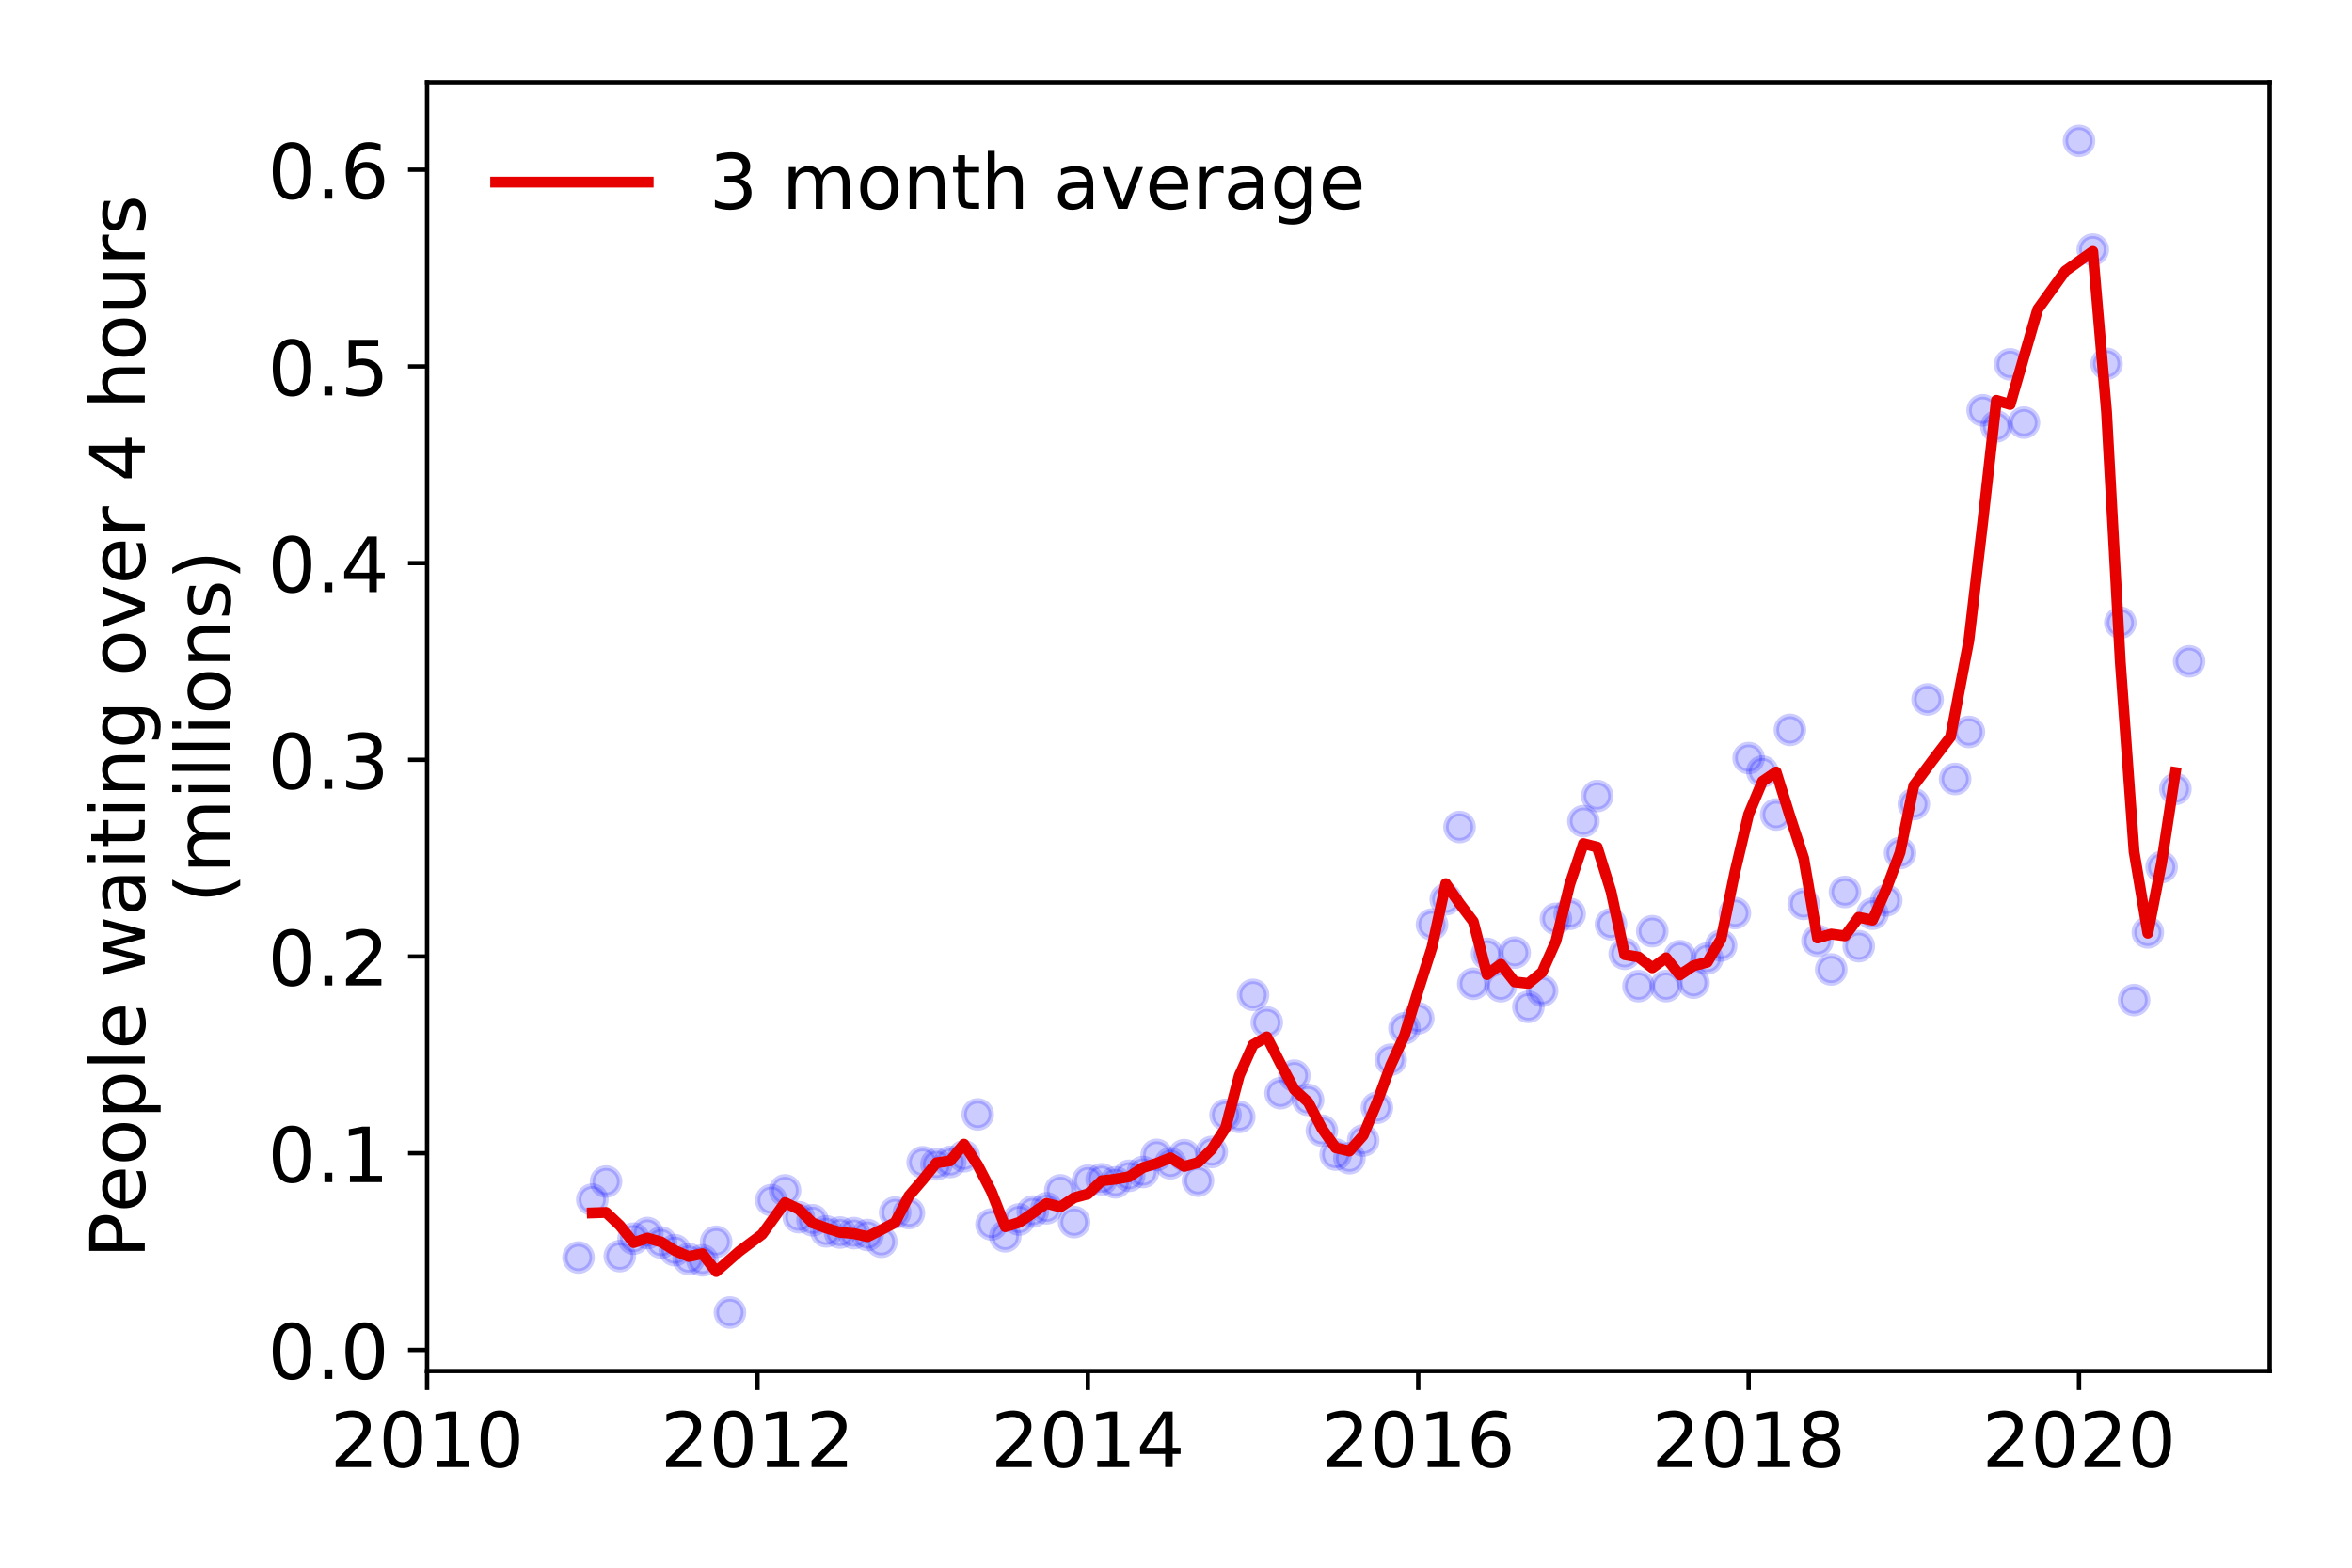<?xml version="1.0" encoding="utf-8" standalone="no"?>
<!DOCTYPE svg PUBLIC "-//W3C//DTD SVG 1.1//EN"
  "http://www.w3.org/Graphics/SVG/1.1/DTD/svg11.dtd">
<!-- Created with matplotlib (https://matplotlib.org/) -->
<svg height="288pt" version="1.1" viewBox="0 0 432 288" width="432pt" xmlns="http://www.w3.org/2000/svg" xmlns:xlink="http://www.w3.org/1999/xlink">
 <defs>
  <style type="text/css">
*{stroke-linecap:butt;stroke-linejoin:round;}
  </style>
 </defs>
 <g id="figure_1">
  <g id="patch_1">
   <path d="M 0 288 
L 432 288 
L 432 0 
L 0 0 
z
" style="fill:#ffffff;"/>
  </g>
  <g id="axes_1">
   <g id="patch_2">
    <path d="M 78.445 251.88 
L 416.88 251.88 
L 416.88 15.12 
L 78.445 15.12 
z
" style="fill:#ffffff;"/>
   </g>
   <g id="matplotlib.axis_1">
    <g id="xtick_1">
     <g id="line2d_1">
      <defs>
       <path d="M 0 0 
L 0 3.5 
" id="mdc788864d4" style="stroke:#000000;stroke-width:0.8;"/>
      </defs>
      <g>
       <use style="stroke:#000000;stroke-width:0.8;" x="78.445" xlink:href="#mdc788864d4" y="251.88"/>
      </g>
     </g>
     <g id="text_1">
      <!-- 2010 -->
      <defs>
       <path d="M 19.188 8.297 
L 53.609 8.297 
L 53.609 0 
L 7.328 0 
L 7.328 8.297 
Q 12.938 14.109 22.625 23.891 
Q 32.328 33.688 34.812 36.531 
Q 39.547 41.844 41.422 45.531 
Q 43.312 49.219 43.312 52.781 
Q 43.312 58.594 39.234 62.25 
Q 35.156 65.922 28.609 65.922 
Q 23.969 65.922 18.812 64.312 
Q 13.672 62.703 7.812 59.422 
L 7.812 69.391 
Q 13.766 71.781 18.938 73 
Q 24.125 74.219 28.422 74.219 
Q 39.75 74.219 46.484 68.547 
Q 53.219 62.891 53.219 53.422 
Q 53.219 48.922 51.531 44.891 
Q 49.859 40.875 45.406 35.406 
Q 44.188 33.984 37.641 27.219 
Q 31.109 20.453 19.188 8.297 
z
" id="DejaVuSans-50"/>
       <path d="M 31.781 66.406 
Q 24.172 66.406 20.328 58.906 
Q 16.5 51.422 16.5 36.375 
Q 16.5 21.391 20.328 13.891 
Q 24.172 6.391 31.781 6.391 
Q 39.453 6.391 43.281 13.891 
Q 47.125 21.391 47.125 36.375 
Q 47.125 51.422 43.281 58.906 
Q 39.453 66.406 31.781 66.406 
z
M 31.781 74.219 
Q 44.047 74.219 50.516 64.516 
Q 56.984 54.828 56.984 36.375 
Q 56.984 17.969 50.516 8.266 
Q 44.047 -1.422 31.781 -1.422 
Q 19.531 -1.422 13.062 8.266 
Q 6.594 17.969 6.594 36.375 
Q 6.594 54.828 13.062 64.516 
Q 19.531 74.219 31.781 74.219 
z
" id="DejaVuSans-48"/>
       <path d="M 12.406 8.297 
L 28.516 8.297 
L 28.516 63.922 
L 10.984 60.406 
L 10.984 69.391 
L 28.422 72.906 
L 38.281 72.906 
L 38.281 8.297 
L 54.391 8.297 
L 54.391 0 
L 12.406 0 
z
" id="DejaVuSans-49"/>
      </defs>
      <g transform="translate(60.63 269.518)scale(0.14 -0.14)">
       <use xlink:href="#DejaVuSans-50"/>
       <use x="63.623" xlink:href="#DejaVuSans-48"/>
       <use x="127.246" xlink:href="#DejaVuSans-49"/>
       <use x="190.869" xlink:href="#DejaVuSans-48"/>
      </g>
     </g>
    </g>
    <g id="xtick_2">
     <g id="line2d_2">
      <g>
       <use style="stroke:#000000;stroke-width:0.8;" x="139.128" xlink:href="#mdc788864d4" y="251.88"/>
      </g>
     </g>
     <g id="text_2">
      <!-- 2012 -->
      <g transform="translate(121.313 269.518)scale(0.14 -0.14)">
       <use xlink:href="#DejaVuSans-50"/>
       <use x="63.623" xlink:href="#DejaVuSans-48"/>
       <use x="127.246" xlink:href="#DejaVuSans-49"/>
       <use x="190.869" xlink:href="#DejaVuSans-50"/>
      </g>
     </g>
    </g>
    <g id="xtick_3">
     <g id="line2d_3">
      <g>
       <use style="stroke:#000000;stroke-width:0.8;" x="199.811" xlink:href="#mdc788864d4" y="251.88"/>
      </g>
     </g>
     <g id="text_3">
      <!-- 2014 -->
      <defs>
       <path d="M 37.797 64.312 
L 12.891 25.391 
L 37.797 25.391 
z
M 35.203 72.906 
L 47.609 72.906 
L 47.609 25.391 
L 58.016 25.391 
L 58.016 17.188 
L 47.609 17.188 
L 47.609 0 
L 37.797 0 
L 37.797 17.188 
L 4.891 17.188 
L 4.891 26.703 
z
" id="DejaVuSans-52"/>
      </defs>
      <g transform="translate(181.996 269.518)scale(0.14 -0.14)">
       <use xlink:href="#DejaVuSans-50"/>
       <use x="63.623" xlink:href="#DejaVuSans-48"/>
       <use x="127.246" xlink:href="#DejaVuSans-49"/>
       <use x="190.869" xlink:href="#DejaVuSans-52"/>
      </g>
     </g>
    </g>
    <g id="xtick_4">
     <g id="line2d_4">
      <g>
       <use style="stroke:#000000;stroke-width:0.8;" x="260.494" xlink:href="#mdc788864d4" y="251.88"/>
      </g>
     </g>
     <g id="text_4">
      <!-- 2016 -->
      <defs>
       <path d="M 33.016 40.375 
Q 26.375 40.375 22.484 35.828 
Q 18.609 31.297 18.609 23.391 
Q 18.609 15.531 22.484 10.953 
Q 26.375 6.391 33.016 6.391 
Q 39.656 6.391 43.531 10.953 
Q 47.406 15.531 47.406 23.391 
Q 47.406 31.297 43.531 35.828 
Q 39.656 40.375 33.016 40.375 
z
M 52.594 71.297 
L 52.594 62.312 
Q 48.875 64.062 45.094 64.984 
Q 41.312 65.922 37.594 65.922 
Q 27.828 65.922 22.672 59.328 
Q 17.531 52.734 16.797 39.406 
Q 19.672 43.656 24.016 45.922 
Q 28.375 48.188 33.594 48.188 
Q 44.578 48.188 50.953 41.516 
Q 57.328 34.859 57.328 23.391 
Q 57.328 12.156 50.688 5.359 
Q 44.047 -1.422 33.016 -1.422 
Q 20.359 -1.422 13.672 8.266 
Q 6.984 17.969 6.984 36.375 
Q 6.984 53.656 15.188 63.938 
Q 23.391 74.219 37.203 74.219 
Q 40.922 74.219 44.703 73.484 
Q 48.484 72.75 52.594 71.297 
z
" id="DejaVuSans-54"/>
      </defs>
      <g transform="translate(242.679 269.518)scale(0.14 -0.14)">
       <use xlink:href="#DejaVuSans-50"/>
       <use x="63.623" xlink:href="#DejaVuSans-48"/>
       <use x="127.246" xlink:href="#DejaVuSans-49"/>
       <use x="190.869" xlink:href="#DejaVuSans-54"/>
      </g>
     </g>
    </g>
    <g id="xtick_5">
     <g id="line2d_5">
      <g>
       <use style="stroke:#000000;stroke-width:0.8;" x="321.178" xlink:href="#mdc788864d4" y="251.88"/>
      </g>
     </g>
     <g id="text_5">
      <!-- 2018 -->
      <defs>
       <path d="M 31.781 34.625 
Q 24.75 34.625 20.719 30.859 
Q 16.703 27.094 16.703 20.516 
Q 16.703 13.922 20.719 10.156 
Q 24.75 6.391 31.781 6.391 
Q 38.812 6.391 42.859 10.172 
Q 46.922 13.969 46.922 20.516 
Q 46.922 27.094 42.891 30.859 
Q 38.875 34.625 31.781 34.625 
z
M 21.922 38.812 
Q 15.578 40.375 12.031 44.719 
Q 8.5 49.078 8.5 55.328 
Q 8.5 64.062 14.719 69.141 
Q 20.953 74.219 31.781 74.219 
Q 42.672 74.219 48.875 69.141 
Q 55.078 64.062 55.078 55.328 
Q 55.078 49.078 51.531 44.719 
Q 48 40.375 41.703 38.812 
Q 48.828 37.156 52.797 32.312 
Q 56.781 27.484 56.781 20.516 
Q 56.781 9.906 50.312 4.234 
Q 43.844 -1.422 31.781 -1.422 
Q 19.734 -1.422 13.25 4.234 
Q 6.781 9.906 6.781 20.516 
Q 6.781 27.484 10.781 32.312 
Q 14.797 37.156 21.922 38.812 
z
M 18.312 54.391 
Q 18.312 48.734 21.844 45.562 
Q 25.391 42.391 31.781 42.391 
Q 38.141 42.391 41.719 45.562 
Q 45.312 48.734 45.312 54.391 
Q 45.312 60.062 41.719 63.234 
Q 38.141 66.406 31.781 66.406 
Q 25.391 66.406 21.844 63.234 
Q 18.312 60.062 18.312 54.391 
z
" id="DejaVuSans-56"/>
      </defs>
      <g transform="translate(303.363 269.518)scale(0.14 -0.14)">
       <use xlink:href="#DejaVuSans-50"/>
       <use x="63.623" xlink:href="#DejaVuSans-48"/>
       <use x="127.246" xlink:href="#DejaVuSans-49"/>
       <use x="190.869" xlink:href="#DejaVuSans-56"/>
      </g>
     </g>
    </g>
    <g id="xtick_6">
     <g id="line2d_6">
      <g>
       <use style="stroke:#000000;stroke-width:0.8;" x="381.861" xlink:href="#mdc788864d4" y="251.88"/>
      </g>
     </g>
     <g id="text_6">
      <!-- 2020 -->
      <g transform="translate(364.046 269.518)scale(0.14 -0.14)">
       <use xlink:href="#DejaVuSans-50"/>
       <use x="63.623" xlink:href="#DejaVuSans-48"/>
       <use x="127.246" xlink:href="#DejaVuSans-50"/>
       <use x="190.869" xlink:href="#DejaVuSans-48"/>
      </g>
     </g>
    </g>
   </g>
   <g id="matplotlib.axis_2">
    <g id="ytick_1">
     <g id="line2d_7">
      <defs>
       <path d="M 0 0 
L -3.5 0 
" id="m2121640bca" style="stroke:#000000;stroke-width:0.8;"/>
      </defs>
      <g>
       <use style="stroke:#000000;stroke-width:0.8;" x="78.445" xlink:href="#m2121640bca" y="247.991"/>
      </g>
     </g>
     <g id="text_7">
      <!-- 0.0 -->
      <defs>
       <path d="M 10.688 12.406 
L 21 12.406 
L 21 0 
L 10.688 0 
z
" id="DejaVuSans-46"/>
      </defs>
      <g transform="translate(49.181 253.31)scale(0.14 -0.14)">
       <use xlink:href="#DejaVuSans-48"/>
       <use x="63.623" xlink:href="#DejaVuSans-46"/>
       <use x="95.41" xlink:href="#DejaVuSans-48"/>
      </g>
     </g>
    </g>
    <g id="ytick_2">
     <g id="line2d_8">
      <g>
       <use style="stroke:#000000;stroke-width:0.8;" x="78.445" xlink:href="#m2121640bca" y="211.857"/>
      </g>
     </g>
     <g id="text_8">
      <!-- 0.1 -->
      <g transform="translate(49.181 217.176)scale(0.14 -0.14)">
       <use xlink:href="#DejaVuSans-48"/>
       <use x="63.623" xlink:href="#DejaVuSans-46"/>
       <use x="95.41" xlink:href="#DejaVuSans-49"/>
      </g>
     </g>
    </g>
    <g id="ytick_3">
     <g id="line2d_9">
      <g>
       <use style="stroke:#000000;stroke-width:0.8;" x="78.445" xlink:href="#m2121640bca" y="175.722"/>
      </g>
     </g>
     <g id="text_9">
      <!-- 0.2 -->
      <g transform="translate(49.181 181.041)scale(0.14 -0.14)">
       <use xlink:href="#DejaVuSans-48"/>
       <use x="63.623" xlink:href="#DejaVuSans-46"/>
       <use x="95.41" xlink:href="#DejaVuSans-50"/>
      </g>
     </g>
    </g>
    <g id="ytick_4">
     <g id="line2d_10">
      <g>
       <use style="stroke:#000000;stroke-width:0.8;" x="78.445" xlink:href="#m2121640bca" y="139.588"/>
      </g>
     </g>
     <g id="text_10">
      <!-- 0.3 -->
      <defs>
       <path d="M 40.578 39.312 
Q 47.656 37.797 51.625 33 
Q 55.609 28.219 55.609 21.188 
Q 55.609 10.406 48.188 4.484 
Q 40.766 -1.422 27.094 -1.422 
Q 22.516 -1.422 17.656 -0.516 
Q 12.797 0.391 7.625 2.203 
L 7.625 11.719 
Q 11.719 9.328 16.594 8.109 
Q 21.484 6.891 26.812 6.891 
Q 36.078 6.891 40.938 10.547 
Q 45.797 14.203 45.797 21.188 
Q 45.797 27.641 41.281 31.266 
Q 36.766 34.906 28.719 34.906 
L 20.219 34.906 
L 20.219 43.016 
L 29.109 43.016 
Q 36.375 43.016 40.234 45.922 
Q 44.094 48.828 44.094 54.297 
Q 44.094 59.906 40.109 62.906 
Q 36.141 65.922 28.719 65.922 
Q 24.656 65.922 20.016 65.031 
Q 15.375 64.156 9.812 62.312 
L 9.812 71.094 
Q 15.438 72.656 20.344 73.438 
Q 25.25 74.219 29.594 74.219 
Q 40.828 74.219 47.359 69.109 
Q 53.906 64.016 53.906 55.328 
Q 53.906 49.266 50.438 45.094 
Q 46.969 40.922 40.578 39.312 
z
" id="DejaVuSans-51"/>
      </defs>
      <g transform="translate(49.181 144.907)scale(0.14 -0.14)">
       <use xlink:href="#DejaVuSans-48"/>
       <use x="63.623" xlink:href="#DejaVuSans-46"/>
       <use x="95.41" xlink:href="#DejaVuSans-51"/>
      </g>
     </g>
    </g>
    <g id="ytick_5">
     <g id="line2d_11">
      <g>
       <use style="stroke:#000000;stroke-width:0.8;" x="78.445" xlink:href="#m2121640bca" y="103.453"/>
      </g>
     </g>
     <g id="text_11">
      <!-- 0.4 -->
      <g transform="translate(49.181 108.772)scale(0.14 -0.14)">
       <use xlink:href="#DejaVuSans-48"/>
       <use x="63.623" xlink:href="#DejaVuSans-46"/>
       <use x="95.41" xlink:href="#DejaVuSans-52"/>
      </g>
     </g>
    </g>
    <g id="ytick_6">
     <g id="line2d_12">
      <g>
       <use style="stroke:#000000;stroke-width:0.8;" x="78.445" xlink:href="#m2121640bca" y="67.319"/>
      </g>
     </g>
     <g id="text_12">
      <!-- 0.5 -->
      <defs>
       <path d="M 10.797 72.906 
L 49.516 72.906 
L 49.516 64.594 
L 19.828 64.594 
L 19.828 46.734 
Q 21.969 47.469 24.109 47.828 
Q 26.266 48.188 28.422 48.188 
Q 40.625 48.188 47.75 41.5 
Q 54.891 34.812 54.891 23.391 
Q 54.891 11.625 47.562 5.094 
Q 40.234 -1.422 26.906 -1.422 
Q 22.312 -1.422 17.547 -0.641 
Q 12.797 0.141 7.719 1.703 
L 7.719 11.625 
Q 12.109 9.234 16.797 8.062 
Q 21.484 6.891 26.703 6.891 
Q 35.156 6.891 40.078 11.328 
Q 45.016 15.766 45.016 23.391 
Q 45.016 31 40.078 35.438 
Q 35.156 39.891 26.703 39.891 
Q 22.75 39.891 18.812 39.016 
Q 14.891 38.141 10.797 36.281 
z
" id="DejaVuSans-53"/>
      </defs>
      <g transform="translate(49.181 72.638)scale(0.14 -0.14)">
       <use xlink:href="#DejaVuSans-48"/>
       <use x="63.623" xlink:href="#DejaVuSans-46"/>
       <use x="95.41" xlink:href="#DejaVuSans-53"/>
      </g>
     </g>
    </g>
    <g id="ytick_7">
     <g id="line2d_13">
      <g>
       <use style="stroke:#000000;stroke-width:0.8;" x="78.445" xlink:href="#m2121640bca" y="31.185"/>
      </g>
     </g>
     <g id="text_13">
      <!-- 0.6 -->
      <g transform="translate(49.181 36.503)scale(0.14 -0.14)">
       <use xlink:href="#DejaVuSans-48"/>
       <use x="63.623" xlink:href="#DejaVuSans-46"/>
       <use x="95.41" xlink:href="#DejaVuSans-54"/>
      </g>
     </g>
    </g>
    <g id="text_14">
     <!-- People waiting over 4 hours -->
     <defs>
      <path d="M 19.672 64.797 
L 19.672 37.406 
L 32.078 37.406 
Q 38.969 37.406 42.719 40.969 
Q 46.484 44.531 46.484 51.125 
Q 46.484 57.672 42.719 61.234 
Q 38.969 64.797 32.078 64.797 
z
M 9.812 72.906 
L 32.078 72.906 
Q 44.344 72.906 50.609 67.359 
Q 56.891 61.812 56.891 51.125 
Q 56.891 40.328 50.609 34.812 
Q 44.344 29.297 32.078 29.297 
L 19.672 29.297 
L 19.672 0 
L 9.812 0 
z
" id="DejaVuSans-80"/>
      <path d="M 56.203 29.594 
L 56.203 25.203 
L 14.891 25.203 
Q 15.484 15.922 20.484 11.062 
Q 25.484 6.203 34.422 6.203 
Q 39.594 6.203 44.453 7.469 
Q 49.312 8.734 54.109 11.281 
L 54.109 2.781 
Q 49.266 0.734 44.188 -0.344 
Q 39.109 -1.422 33.891 -1.422 
Q 20.797 -1.422 13.156 6.188 
Q 5.516 13.812 5.516 26.812 
Q 5.516 40.234 12.766 48.109 
Q 20.016 56 32.328 56 
Q 43.359 56 49.781 48.891 
Q 56.203 41.797 56.203 29.594 
z
M 47.219 32.234 
Q 47.125 39.594 43.094 43.984 
Q 39.062 48.391 32.422 48.391 
Q 24.906 48.391 20.391 44.141 
Q 15.875 39.891 15.188 32.172 
z
" id="DejaVuSans-101"/>
      <path d="M 30.609 48.391 
Q 23.391 48.391 19.188 42.75 
Q 14.984 37.109 14.984 27.297 
Q 14.984 17.484 19.156 11.844 
Q 23.344 6.203 30.609 6.203 
Q 37.797 6.203 41.984 11.859 
Q 46.188 17.531 46.188 27.297 
Q 46.188 37.016 41.984 42.703 
Q 37.797 48.391 30.609 48.391 
z
M 30.609 56 
Q 42.328 56 49.016 48.375 
Q 55.719 40.766 55.719 27.297 
Q 55.719 13.875 49.016 6.219 
Q 42.328 -1.422 30.609 -1.422 
Q 18.844 -1.422 12.172 6.219 
Q 5.516 13.875 5.516 27.297 
Q 5.516 40.766 12.172 48.375 
Q 18.844 56 30.609 56 
z
" id="DejaVuSans-111"/>
      <path d="M 18.109 8.203 
L 18.109 -20.797 
L 9.078 -20.797 
L 9.078 54.688 
L 18.109 54.688 
L 18.109 46.391 
Q 20.953 51.266 25.266 53.625 
Q 29.594 56 35.594 56 
Q 45.562 56 51.781 48.094 
Q 58.016 40.188 58.016 27.297 
Q 58.016 14.406 51.781 6.484 
Q 45.562 -1.422 35.594 -1.422 
Q 29.594 -1.422 25.266 0.953 
Q 20.953 3.328 18.109 8.203 
z
M 48.688 27.297 
Q 48.688 37.203 44.609 42.844 
Q 40.531 48.484 33.406 48.484 
Q 26.266 48.484 22.188 42.844 
Q 18.109 37.203 18.109 27.297 
Q 18.109 17.391 22.188 11.75 
Q 26.266 6.109 33.406 6.109 
Q 40.531 6.109 44.609 11.75 
Q 48.688 17.391 48.688 27.297 
z
" id="DejaVuSans-112"/>
      <path d="M 9.422 75.984 
L 18.406 75.984 
L 18.406 0 
L 9.422 0 
z
" id="DejaVuSans-108"/>
      <path id="DejaVuSans-32"/>
      <path d="M 4.203 54.688 
L 13.188 54.688 
L 24.422 12.016 
L 35.594 54.688 
L 46.188 54.688 
L 57.422 12.016 
L 68.609 54.688 
L 77.594 54.688 
L 63.281 0 
L 52.688 0 
L 40.922 44.828 
L 29.109 0 
L 18.5 0 
z
" id="DejaVuSans-119"/>
      <path d="M 34.281 27.484 
Q 23.391 27.484 19.188 25 
Q 14.984 22.516 14.984 16.5 
Q 14.984 11.719 18.141 8.906 
Q 21.297 6.109 26.703 6.109 
Q 34.188 6.109 38.703 11.406 
Q 43.219 16.703 43.219 25.484 
L 43.219 27.484 
z
M 52.203 31.203 
L 52.203 0 
L 43.219 0 
L 43.219 8.297 
Q 40.141 3.328 35.547 0.953 
Q 30.953 -1.422 24.312 -1.422 
Q 15.922 -1.422 10.953 3.297 
Q 6 8.016 6 15.922 
Q 6 25.141 12.172 29.828 
Q 18.359 34.516 30.609 34.516 
L 43.219 34.516 
L 43.219 35.406 
Q 43.219 41.609 39.141 45 
Q 35.062 48.391 27.688 48.391 
Q 23 48.391 18.547 47.266 
Q 14.109 46.141 10.016 43.891 
L 10.016 52.203 
Q 14.938 54.109 19.578 55.047 
Q 24.219 56 28.609 56 
Q 40.484 56 46.344 49.844 
Q 52.203 43.703 52.203 31.203 
z
" id="DejaVuSans-97"/>
      <path d="M 9.422 54.688 
L 18.406 54.688 
L 18.406 0 
L 9.422 0 
z
M 9.422 75.984 
L 18.406 75.984 
L 18.406 64.594 
L 9.422 64.594 
z
" id="DejaVuSans-105"/>
      <path d="M 18.312 70.219 
L 18.312 54.688 
L 36.812 54.688 
L 36.812 47.703 
L 18.312 47.703 
L 18.312 18.016 
Q 18.312 11.328 20.141 9.422 
Q 21.969 7.516 27.594 7.516 
L 36.812 7.516 
L 36.812 0 
L 27.594 0 
Q 17.188 0 13.234 3.875 
Q 9.281 7.766 9.281 18.016 
L 9.281 47.703 
L 2.688 47.703 
L 2.688 54.688 
L 9.281 54.688 
L 9.281 70.219 
z
" id="DejaVuSans-116"/>
      <path d="M 54.891 33.016 
L 54.891 0 
L 45.906 0 
L 45.906 32.719 
Q 45.906 40.484 42.875 44.328 
Q 39.844 48.188 33.797 48.188 
Q 26.516 48.188 22.312 43.547 
Q 18.109 38.922 18.109 30.906 
L 18.109 0 
L 9.078 0 
L 9.078 54.688 
L 18.109 54.688 
L 18.109 46.188 
Q 21.344 51.125 25.703 53.562 
Q 30.078 56 35.797 56 
Q 45.219 56 50.047 50.172 
Q 54.891 44.344 54.891 33.016 
z
" id="DejaVuSans-110"/>
      <path d="M 45.406 27.984 
Q 45.406 37.75 41.375 43.109 
Q 37.359 48.484 30.078 48.484 
Q 22.859 48.484 18.828 43.109 
Q 14.797 37.75 14.797 27.984 
Q 14.797 18.266 18.828 12.891 
Q 22.859 7.516 30.078 7.516 
Q 37.359 7.516 41.375 12.891 
Q 45.406 18.266 45.406 27.984 
z
M 54.391 6.781 
Q 54.391 -7.172 48.188 -13.984 
Q 42 -20.797 29.203 -20.797 
Q 24.469 -20.797 20.266 -20.094 
Q 16.062 -19.391 12.109 -17.922 
L 12.109 -9.188 
Q 16.062 -11.328 19.922 -12.344 
Q 23.781 -13.375 27.781 -13.375 
Q 36.625 -13.375 41.016 -8.766 
Q 45.406 -4.156 45.406 5.172 
L 45.406 9.625 
Q 42.625 4.781 38.281 2.391 
Q 33.938 0 27.875 0 
Q 17.828 0 11.672 7.656 
Q 5.516 15.328 5.516 27.984 
Q 5.516 40.672 11.672 48.328 
Q 17.828 56 27.875 56 
Q 33.938 56 38.281 53.609 
Q 42.625 51.219 45.406 46.391 
L 45.406 54.688 
L 54.391 54.688 
z
" id="DejaVuSans-103"/>
      <path d="M 2.984 54.688 
L 12.5 54.688 
L 29.594 8.797 
L 46.688 54.688 
L 56.203 54.688 
L 35.688 0 
L 23.484 0 
z
" id="DejaVuSans-118"/>
      <path d="M 41.109 46.297 
Q 39.594 47.172 37.812 47.578 
Q 36.031 48 33.891 48 
Q 26.266 48 22.188 43.047 
Q 18.109 38.094 18.109 28.812 
L 18.109 0 
L 9.078 0 
L 9.078 54.688 
L 18.109 54.688 
L 18.109 46.188 
Q 20.953 51.172 25.484 53.578 
Q 30.031 56 36.531 56 
Q 37.453 56 38.578 55.875 
Q 39.703 55.766 41.062 55.516 
z
" id="DejaVuSans-114"/>
      <path d="M 54.891 33.016 
L 54.891 0 
L 45.906 0 
L 45.906 32.719 
Q 45.906 40.484 42.875 44.328 
Q 39.844 48.188 33.797 48.188 
Q 26.516 48.188 22.312 43.547 
Q 18.109 38.922 18.109 30.906 
L 18.109 0 
L 9.078 0 
L 9.078 75.984 
L 18.109 75.984 
L 18.109 46.188 
Q 21.344 51.125 25.703 53.562 
Q 30.078 56 35.797 56 
Q 45.219 56 50.047 50.172 
Q 54.891 44.344 54.891 33.016 
z
" id="DejaVuSans-104"/>
      <path d="M 8.5 21.578 
L 8.5 54.688 
L 17.484 54.688 
L 17.484 21.922 
Q 17.484 14.156 20.5 10.266 
Q 23.531 6.391 29.594 6.391 
Q 36.859 6.391 41.078 11.031 
Q 45.312 15.672 45.312 23.688 
L 45.312 54.688 
L 54.297 54.688 
L 54.297 0 
L 45.312 0 
L 45.312 8.406 
Q 42.047 3.422 37.719 1 
Q 33.406 -1.422 27.688 -1.422 
Q 18.266 -1.422 13.375 4.438 
Q 8.5 10.297 8.5 21.578 
z
M 31.109 56 
z
" id="DejaVuSans-117"/>
      <path d="M 44.281 53.078 
L 44.281 44.578 
Q 40.484 46.531 36.375 47.5 
Q 32.281 48.484 27.875 48.484 
Q 21.188 48.484 17.844 46.438 
Q 14.5 44.391 14.5 40.281 
Q 14.5 37.156 16.891 35.375 
Q 19.281 33.594 26.516 31.984 
L 29.594 31.297 
Q 39.156 29.25 43.188 25.516 
Q 47.219 21.781 47.219 15.094 
Q 47.219 7.469 41.188 3.016 
Q 35.156 -1.422 24.609 -1.422 
Q 20.219 -1.422 15.453 -0.562 
Q 10.688 0.297 5.422 2 
L 5.422 11.281 
Q 10.406 8.688 15.234 7.391 
Q 20.062 6.109 24.812 6.109 
Q 31.156 6.109 34.562 8.281 
Q 37.984 10.453 37.984 14.406 
Q 37.984 18.062 35.516 20.016 
Q 33.062 21.969 24.703 23.781 
L 21.578 24.516 
Q 13.234 26.266 9.516 29.906 
Q 5.812 33.547 5.812 39.891 
Q 5.812 47.609 11.281 51.797 
Q 16.75 56 26.812 56 
Q 31.781 56 36.172 55.266 
Q 40.578 54.547 44.281 53.078 
z
" id="DejaVuSans-115"/>
     </defs>
     <g transform="translate(26.592 231.175)rotate(-90)scale(0.14 -0.14)">
      <use xlink:href="#DejaVuSans-80"/>
      <use x="60.256" xlink:href="#DejaVuSans-101"/>
      <use x="121.779" xlink:href="#DejaVuSans-111"/>
      <use x="182.961" xlink:href="#DejaVuSans-112"/>
      <use x="246.438" xlink:href="#DejaVuSans-108"/>
      <use x="274.221" xlink:href="#DejaVuSans-101"/>
      <use x="335.744" xlink:href="#DejaVuSans-32"/>
      <use x="367.531" xlink:href="#DejaVuSans-119"/>
      <use x="449.318" xlink:href="#DejaVuSans-97"/>
      <use x="510.598" xlink:href="#DejaVuSans-105"/>
      <use x="538.381" xlink:href="#DejaVuSans-116"/>
      <use x="577.59" xlink:href="#DejaVuSans-105"/>
      <use x="605.373" xlink:href="#DejaVuSans-110"/>
      <use x="668.752" xlink:href="#DejaVuSans-103"/>
      <use x="732.229" xlink:href="#DejaVuSans-32"/>
      <use x="764.016" xlink:href="#DejaVuSans-111"/>
      <use x="825.197" xlink:href="#DejaVuSans-118"/>
      <use x="884.377" xlink:href="#DejaVuSans-101"/>
      <use x="945.9" xlink:href="#DejaVuSans-114"/>
      <use x="987.014" xlink:href="#DejaVuSans-32"/>
      <use x="1018.801" xlink:href="#DejaVuSans-52"/>
      <use x="1082.424" xlink:href="#DejaVuSans-32"/>
      <use x="1114.211" xlink:href="#DejaVuSans-104"/>
      <use x="1177.59" xlink:href="#DejaVuSans-111"/>
      <use x="1238.771" xlink:href="#DejaVuSans-117"/>
      <use x="1302.15" xlink:href="#DejaVuSans-114"/>
      <use x="1343.264" xlink:href="#DejaVuSans-115"/>
     </g>
     <!-- (millions) -->
     <defs>
      <path d="M 31 75.875 
Q 24.469 64.656 21.281 53.656 
Q 18.109 42.672 18.109 31.391 
Q 18.109 20.125 21.312 9.062 
Q 24.516 -2 31 -13.188 
L 23.188 -13.188 
Q 15.875 -1.703 12.234 9.375 
Q 8.594 20.453 8.594 31.391 
Q 8.594 42.281 12.203 53.312 
Q 15.828 64.359 23.188 75.875 
z
" id="DejaVuSans-40"/>
      <path d="M 52 44.188 
Q 55.375 50.25 60.062 53.125 
Q 64.75 56 71.094 56 
Q 79.641 56 84.281 50.016 
Q 88.922 44.047 88.922 33.016 
L 88.922 0 
L 79.891 0 
L 79.891 32.719 
Q 79.891 40.578 77.094 44.375 
Q 74.312 48.188 68.609 48.188 
Q 61.625 48.188 57.562 43.547 
Q 53.516 38.922 53.516 30.906 
L 53.516 0 
L 44.484 0 
L 44.484 32.719 
Q 44.484 40.625 41.703 44.406 
Q 38.922 48.188 33.109 48.188 
Q 26.219 48.188 22.156 43.531 
Q 18.109 38.875 18.109 30.906 
L 18.109 0 
L 9.078 0 
L 9.078 54.688 
L 18.109 54.688 
L 18.109 46.188 
Q 21.188 51.219 25.484 53.609 
Q 29.781 56 35.688 56 
Q 41.656 56 45.828 52.969 
Q 50 49.953 52 44.188 
z
" id="DejaVuSans-109"/>
      <path d="M 8.016 75.875 
L 15.828 75.875 
Q 23.141 64.359 26.781 53.312 
Q 30.422 42.281 30.422 31.391 
Q 30.422 20.453 26.781 9.375 
Q 23.141 -1.703 15.828 -13.188 
L 8.016 -13.188 
Q 14.5 -2 17.703 9.062 
Q 20.906 20.125 20.906 31.391 
Q 20.906 42.672 17.703 53.656 
Q 14.5 64.656 8.016 75.875 
z
" id="DejaVuSans-41"/>
     </defs>
     <g transform="translate(42.269 165.925)rotate(-90)scale(0.14 -0.14)">
      <use xlink:href="#DejaVuSans-40"/>
      <use x="39.014" xlink:href="#DejaVuSans-109"/>
      <use x="136.426" xlink:href="#DejaVuSans-105"/>
      <use x="164.209" xlink:href="#DejaVuSans-108"/>
      <use x="191.992" xlink:href="#DejaVuSans-108"/>
      <use x="219.775" xlink:href="#DejaVuSans-105"/>
      <use x="247.559" xlink:href="#DejaVuSans-111"/>
      <use x="308.74" xlink:href="#DejaVuSans-110"/>
      <use x="372.119" xlink:href="#DejaVuSans-115"/>
      <use x="424.219" xlink:href="#DejaVuSans-41"/>
     </g>
    </g>
   </g>
   <g id="line2d_14">
    <defs>
     <path d="M 0 2.5 
C 0.663 2.5 1.299 2.237 1.768 1.768 
C 2.237 1.299 2.5 0.663 2.5 0 
C 2.5 -0.663 2.237 -1.299 1.768 -1.768 
C 1.299 -2.237 0.663 -2.5 0 -2.5 
C -0.663 -2.5 -1.299 -2.237 -1.768 -1.768 
C -2.237 -1.299 -2.5 -0.663 -2.5 0 
C -2.5 0.663 -2.237 1.299 -1.768 1.768 
C -1.299 2.237 -0.663 2.5 0 2.5 
z
" id="m4f2f4233d0" style="stroke:#0000ff;stroke-opacity:0.2;"/>
    </defs>
    <g clip-path="url(#p555b4080d0)">
     <use style="fill:#0000ff;fill-opacity:0.2;stroke:#0000ff;stroke-opacity:0.2;" x="402.088" xlink:href="#m4f2f4233d0" y="121.498"/>
     <use style="fill:#0000ff;fill-opacity:0.2;stroke:#0000ff;stroke-opacity:0.2;" x="399.56" xlink:href="#m4f2f4233d0" y="144.936"/>
     <use style="fill:#0000ff;fill-opacity:0.2;stroke:#0000ff;stroke-opacity:0.2;" x="397.032" xlink:href="#m4f2f4233d0" y="159.291"/>
     <use style="fill:#0000ff;fill-opacity:0.2;stroke:#0000ff;stroke-opacity:0.2;" x="394.503" xlink:href="#m4f2f4233d0" y="171.295"/>
     <use style="fill:#0000ff;fill-opacity:0.2;stroke:#0000ff;stroke-opacity:0.2;" x="391.975" xlink:href="#m4f2f4233d0" y="183.725"/>
     <use style="fill:#0000ff;fill-opacity:0.2;stroke:#0000ff;stroke-opacity:0.2;" x="389.446" xlink:href="#m4f2f4233d0" y="114.4"/>
     <use style="fill:#0000ff;fill-opacity:0.2;stroke:#0000ff;stroke-opacity:0.2;" x="386.918" xlink:href="#m4f2f4233d0" y="66.845"/>
     <use style="fill:#0000ff;fill-opacity:0.2;stroke:#0000ff;stroke-opacity:0.2;" x="384.389" xlink:href="#m4f2f4233d0" y="45.857"/>
     <use style="fill:#0000ff;fill-opacity:0.2;stroke:#0000ff;stroke-opacity:0.2;" x="381.861" xlink:href="#m4f2f4233d0" y="25.882"/>
     <use style="fill:#0000ff;fill-opacity:0.2;stroke:#0000ff;stroke-opacity:0.2;" x="371.747" xlink:href="#m4f2f4233d0" y="77.639"/>
     <use style="fill:#0000ff;fill-opacity:0.2;stroke:#0000ff;stroke-opacity:0.2;" x="369.218" xlink:href="#m4f2f4233d0" y="66.938"/>
     <use style="fill:#0000ff;fill-opacity:0.2;stroke:#0000ff;stroke-opacity:0.2;" x="366.69" xlink:href="#m4f2f4233d0" y="78.331"/>
     <use style="fill:#0000ff;fill-opacity:0.2;stroke:#0000ff;stroke-opacity:0.2;" x="364.162" xlink:href="#m4f2f4233d0" y="75.375"/>
     <use style="fill:#0000ff;fill-opacity:0.2;stroke:#0000ff;stroke-opacity:0.2;" x="361.633" xlink:href="#m4f2f4233d0" y="134.464"/>
     <use style="fill:#0000ff;fill-opacity:0.2;stroke:#0000ff;stroke-opacity:0.2;" x="359.105" xlink:href="#m4f2f4233d0" y="143.111"/>
     <use style="fill:#0000ff;fill-opacity:0.2;stroke:#0000ff;stroke-opacity:0.2;" x="354.048" xlink:href="#m4f2f4233d0" y="128.496"/>
     <use style="fill:#0000ff;fill-opacity:0.2;stroke:#0000ff;stroke-opacity:0.2;" x="351.519" xlink:href="#m4f2f4233d0" y="147.713"/>
     <use style="fill:#0000ff;fill-opacity:0.2;stroke:#0000ff;stroke-opacity:0.2;" x="348.991" xlink:href="#m4f2f4233d0" y="156.715"/>
     <use style="fill:#0000ff;fill-opacity:0.2;stroke:#0000ff;stroke-opacity:0.2;" x="346.462" xlink:href="#m4f2f4233d0" y="165.406"/>
     <use style="fill:#0000ff;fill-opacity:0.2;stroke:#0000ff;stroke-opacity:0.2;" x="343.934" xlink:href="#m4f2f4233d0" y="167.861"/>
     <use style="fill:#0000ff;fill-opacity:0.2;stroke:#0000ff;stroke-opacity:0.2;" x="341.405" xlink:href="#m4f2f4233d0" y="173.829"/>
     <use style="fill:#0000ff;fill-opacity:0.2;stroke:#0000ff;stroke-opacity:0.2;" x="338.877" xlink:href="#m4f2f4233d0" y="163.862"/>
     <use style="fill:#0000ff;fill-opacity:0.2;stroke:#0000ff;stroke-opacity:0.2;" x="336.348" xlink:href="#m4f2f4233d0" y="178.101"/>
     <use style="fill:#0000ff;fill-opacity:0.2;stroke:#0000ff;stroke-opacity:0.2;" x="333.82" xlink:href="#m4f2f4233d0" y="172.831"/>
     <use style="fill:#0000ff;fill-opacity:0.2;stroke:#0000ff;stroke-opacity:0.2;" x="331.291" xlink:href="#m4f2f4233d0" y="166.051"/>
     <use style="fill:#0000ff;fill-opacity:0.2;stroke:#0000ff;stroke-opacity:0.2;" x="328.763" xlink:href="#m4f2f4233d0" y="134.084"/>
     <use style="fill:#0000ff;fill-opacity:0.2;stroke:#0000ff;stroke-opacity:0.2;" x="326.235" xlink:href="#m4f2f4233d0" y="149.638"/>
     <use style="fill:#0000ff;fill-opacity:0.2;stroke:#0000ff;stroke-opacity:0.2;" x="323.706" xlink:href="#m4f2f4233d0" y="141.746"/>
     <use style="fill:#0000ff;fill-opacity:0.2;stroke:#0000ff;stroke-opacity:0.2;" x="321.178" xlink:href="#m4f2f4233d0" y="139.265"/>
     <use style="fill:#0000ff;fill-opacity:0.2;stroke:#0000ff;stroke-opacity:0.2;" x="318.649" xlink:href="#m4f2f4233d0" y="167.743"/>
     <use style="fill:#0000ff;fill-opacity:0.2;stroke:#0000ff;stroke-opacity:0.2;" x="316.121" xlink:href="#m4f2f4233d0" y="173.698"/>
     <use style="fill:#0000ff;fill-opacity:0.2;stroke:#0000ff;stroke-opacity:0.2;" x="313.592" xlink:href="#m4f2f4233d0" y="176.074"/>
     <use style="fill:#0000ff;fill-opacity:0.2;stroke:#0000ff;stroke-opacity:0.2;" x="311.064" xlink:href="#m4f2f4233d0" y="180.526"/>
     <use style="fill:#0000ff;fill-opacity:0.2;stroke:#0000ff;stroke-opacity:0.2;" x="308.535" xlink:href="#m4f2f4233d0" y="175.657"/>
     <use style="fill:#0000ff;fill-opacity:0.2;stroke:#0000ff;stroke-opacity:0.2;" x="306.007" xlink:href="#m4f2f4233d0" y="181.162"/>
     <use style="fill:#0000ff;fill-opacity:0.2;stroke:#0000ff;stroke-opacity:0.2;" x="303.478" xlink:href="#m4f2f4233d0" y="171.071"/>
     <use style="fill:#0000ff;fill-opacity:0.2;stroke:#0000ff;stroke-opacity:0.2;" x="300.95" xlink:href="#m4f2f4233d0" y="181.168"/>
     <use style="fill:#0000ff;fill-opacity:0.2;stroke:#0000ff;stroke-opacity:0.2;" x="298.421" xlink:href="#m4f2f4233d0" y="175.219"/>
     <use style="fill:#0000ff;fill-opacity:0.2;stroke:#0000ff;stroke-opacity:0.2;" x="295.893" xlink:href="#m4f2f4233d0" y="169.791"/>
     <use style="fill:#0000ff;fill-opacity:0.2;stroke:#0000ff;stroke-opacity:0.2;" x="293.364" xlink:href="#m4f2f4233d0" y="146.232"/>
     <use style="fill:#0000ff;fill-opacity:0.2;stroke:#0000ff;stroke-opacity:0.2;" x="290.836" xlink:href="#m4f2f4233d0" y="150.855"/>
     <use style="fill:#0000ff;fill-opacity:0.2;stroke:#0000ff;stroke-opacity:0.2;" x="288.308" xlink:href="#m4f2f4233d0" y="167.877"/>
     <use style="fill:#0000ff;fill-opacity:0.2;stroke:#0000ff;stroke-opacity:0.2;" x="285.779" xlink:href="#m4f2f4233d0" y="168.807"/>
     <use style="fill:#0000ff;fill-opacity:0.2;stroke:#0000ff;stroke-opacity:0.2;" x="283.251" xlink:href="#m4f2f4233d0" y="182.011"/>
     <use style="fill:#0000ff;fill-opacity:0.2;stroke:#0000ff;stroke-opacity:0.2;" x="280.722" xlink:href="#m4f2f4233d0" y="184.966"/>
     <use style="fill:#0000ff;fill-opacity:0.2;stroke:#0000ff;stroke-opacity:0.2;" x="278.194" xlink:href="#m4f2f4233d0" y="175.009"/>
     <use style="fill:#0000ff;fill-opacity:0.2;stroke:#0000ff;stroke-opacity:0.2;" x="275.665" xlink:href="#m4f2f4233d0" y="181.174"/>
     <use style="fill:#0000ff;fill-opacity:0.2;stroke:#0000ff;stroke-opacity:0.2;" x="273.137" xlink:href="#m4f2f4233d0" y="175.242"/>
     <use style="fill:#0000ff;fill-opacity:0.2;stroke:#0000ff;stroke-opacity:0.2;" x="270.608" xlink:href="#m4f2f4233d0" y="180.737"/>
     <use style="fill:#0000ff;fill-opacity:0.2;stroke:#0000ff;stroke-opacity:0.2;" x="268.08" xlink:href="#m4f2f4233d0" y="151.934"/>
     <use style="fill:#0000ff;fill-opacity:0.2;stroke:#0000ff;stroke-opacity:0.2;" x="265.551" xlink:href="#m4f2f4233d0" y="165.214"/>
     <use style="fill:#0000ff;fill-opacity:0.2;stroke:#0000ff;stroke-opacity:0.2;" x="263.023" xlink:href="#m4f2f4233d0" y="169.838"/>
     <use style="fill:#0000ff;fill-opacity:0.2;stroke:#0000ff;stroke-opacity:0.2;" x="260.494" xlink:href="#m4f2f4233d0" y="187.067"/>
     <use style="fill:#0000ff;fill-opacity:0.2;stroke:#0000ff;stroke-opacity:0.2;" x="257.966" xlink:href="#m4f2f4233d0" y="188.922"/>
     <use style="fill:#0000ff;fill-opacity:0.2;stroke:#0000ff;stroke-opacity:0.2;" x="255.438" xlink:href="#m4f2f4233d0" y="194.673"/>
     <use style="fill:#0000ff;fill-opacity:0.2;stroke:#0000ff;stroke-opacity:0.2;" x="252.909" xlink:href="#m4f2f4233d0" y="203.506"/>
     <use style="fill:#0000ff;fill-opacity:0.2;stroke:#0000ff;stroke-opacity:0.2;" x="250.381" xlink:href="#m4f2f4233d0" y="209.517"/>
     <use style="fill:#0000ff;fill-opacity:0.2;stroke:#0000ff;stroke-opacity:0.2;" x="247.852" xlink:href="#m4f2f4233d0" y="212.769"/>
     <use style="fill:#0000ff;fill-opacity:0.2;stroke:#0000ff;stroke-opacity:0.2;" x="245.324" xlink:href="#m4f2f4233d0" y="212.101"/>
     <use style="fill:#0000ff;fill-opacity:0.2;stroke:#0000ff;stroke-opacity:0.2;" x="242.795" xlink:href="#m4f2f4233d0" y="207.716"/>
     <use style="fill:#0000ff;fill-opacity:0.2;stroke:#0000ff;stroke-opacity:0.2;" x="240.267" xlink:href="#m4f2f4233d0" y="202.057"/>
     <use style="fill:#0000ff;fill-opacity:0.2;stroke:#0000ff;stroke-opacity:0.2;" x="237.738" xlink:href="#m4f2f4233d0" y="197.609"/>
     <use style="fill:#0000ff;fill-opacity:0.2;stroke:#0000ff;stroke-opacity:0.2;" x="235.21" xlink:href="#m4f2f4233d0" y="200.836"/>
     <use style="fill:#0000ff;fill-opacity:0.2;stroke:#0000ff;stroke-opacity:0.2;" x="232.681" xlink:href="#m4f2f4233d0" y="187.845"/>
     <use style="fill:#0000ff;fill-opacity:0.2;stroke:#0000ff;stroke-opacity:0.2;" x="230.153" xlink:href="#m4f2f4233d0" y="182.771"/>
     <use style="fill:#0000ff;fill-opacity:0.2;stroke:#0000ff;stroke-opacity:0.2;" x="227.624" xlink:href="#m4f2f4233d0" y="205.19"/>
     <use style="fill:#0000ff;fill-opacity:0.2;stroke:#0000ff;stroke-opacity:0.2;" x="225.096" xlink:href="#m4f2f4233d0" y="204.819"/>
     <use style="fill:#0000ff;fill-opacity:0.2;stroke:#0000ff;stroke-opacity:0.2;" x="222.567" xlink:href="#m4f2f4233d0" y="211.629"/>
     <use style="fill:#0000ff;fill-opacity:0.2;stroke:#0000ff;stroke-opacity:0.2;" x="220.039" xlink:href="#m4f2f4233d0" y="216.906"/>
     <use style="fill:#0000ff;fill-opacity:0.2;stroke:#0000ff;stroke-opacity:0.2;" x="217.511" xlink:href="#m4f2f4233d0" y="212.215"/>
     <use style="fill:#0000ff;fill-opacity:0.2;stroke:#0000ff;stroke-opacity:0.2;" x="214.982" xlink:href="#m4f2f4233d0" y="213.707"/>
     <use style="fill:#0000ff;fill-opacity:0.2;stroke:#0000ff;stroke-opacity:0.2;" x="212.454" xlink:href="#m4f2f4233d0" y="212.163"/>
     <use style="fill:#0000ff;fill-opacity:0.2;stroke:#0000ff;stroke-opacity:0.2;" x="209.925" xlink:href="#m4f2f4233d0" y="215.319"/>
     <use style="fill:#0000ff;fill-opacity:0.2;stroke:#0000ff;stroke-opacity:0.2;" x="207.397" xlink:href="#m4f2f4233d0" y="216.002"/>
     <use style="fill:#0000ff;fill-opacity:0.2;stroke:#0000ff;stroke-opacity:0.2;" x="204.868" xlink:href="#m4f2f4233d0" y="217.215"/>
     <use style="fill:#0000ff;fill-opacity:0.2;stroke:#0000ff;stroke-opacity:0.2;" x="202.34" xlink:href="#m4f2f4233d0" y="216.648"/>
     <use style="fill:#0000ff;fill-opacity:0.2;stroke:#0000ff;stroke-opacity:0.2;" x="199.811" xlink:href="#m4f2f4233d0" y="216.902"/>
     <use style="fill:#0000ff;fill-opacity:0.2;stroke:#0000ff;stroke-opacity:0.2;" x="197.283" xlink:href="#m4f2f4233d0" y="224.518"/>
     <use style="fill:#0000ff;fill-opacity:0.2;stroke:#0000ff;stroke-opacity:0.2;" x="194.754" xlink:href="#m4f2f4233d0" y="218.682"/>
     <use style="fill:#0000ff;fill-opacity:0.2;stroke:#0000ff;stroke-opacity:0.2;" x="192.226" xlink:href="#m4f2f4233d0" y="221.977"/>
     <use style="fill:#0000ff;fill-opacity:0.2;stroke:#0000ff;stroke-opacity:0.2;" x="189.697" xlink:href="#m4f2f4233d0" y="222.58"/>
     <use style="fill:#0000ff;fill-opacity:0.2;stroke:#0000ff;stroke-opacity:0.2;" x="187.169" xlink:href="#m4f2f4233d0" y="224.034"/>
     <use style="fill:#0000ff;fill-opacity:0.2;stroke:#0000ff;stroke-opacity:0.2;" x="184.641" xlink:href="#m4f2f4233d0" y="227.123"/>
     <use style="fill:#0000ff;fill-opacity:0.2;stroke:#0000ff;stroke-opacity:0.2;" x="182.112" xlink:href="#m4f2f4233d0" y="224.942"/>
     <use style="fill:#0000ff;fill-opacity:0.2;stroke:#0000ff;stroke-opacity:0.2;" x="179.584" xlink:href="#m4f2f4233d0" y="204.725"/>
     <use style="fill:#0000ff;fill-opacity:0.2;stroke:#0000ff;stroke-opacity:0.2;" x="177.055" xlink:href="#m4f2f4233d0" y="212.417"/>
     <use style="fill:#0000ff;fill-opacity:0.2;stroke:#0000ff;stroke-opacity:0.2;" x="174.527" xlink:href="#m4f2f4233d0" y="213.46"/>
     <use style="fill:#0000ff;fill-opacity:0.2;stroke:#0000ff;stroke-opacity:0.2;" x="171.998" xlink:href="#m4f2f4233d0" y="213.904"/>
     <use style="fill:#0000ff;fill-opacity:0.2;stroke:#0000ff;stroke-opacity:0.2;" x="169.47" xlink:href="#m4f2f4233d0" y="213.513"/>
     <use style="fill:#0000ff;fill-opacity:0.2;stroke:#0000ff;stroke-opacity:0.2;" x="166.941" xlink:href="#m4f2f4233d0" y="222.855"/>
     <use style="fill:#0000ff;fill-opacity:0.2;stroke:#0000ff;stroke-opacity:0.2;" x="164.413" xlink:href="#m4f2f4233d0" y="222.752"/>
     <use style="fill:#0000ff;fill-opacity:0.2;stroke:#0000ff;stroke-opacity:0.2;" x="161.884" xlink:href="#m4f2f4233d0" y="228.129"/>
     <use style="fill:#0000ff;fill-opacity:0.2;stroke:#0000ff;stroke-opacity:0.2;" x="159.356" xlink:href="#m4f2f4233d0" y="226.892"/>
     <use style="fill:#0000ff;fill-opacity:0.2;stroke:#0000ff;stroke-opacity:0.2;" x="156.827" xlink:href="#m4f2f4233d0" y="226.538"/>
     <use style="fill:#0000ff;fill-opacity:0.2;stroke:#0000ff;stroke-opacity:0.2;" x="154.299" xlink:href="#m4f2f4233d0" y="226.432"/>
     <use style="fill:#0000ff;fill-opacity:0.2;stroke:#0000ff;stroke-opacity:0.2;" x="151.77" xlink:href="#m4f2f4233d0" y="226.221"/>
     <use style="fill:#0000ff;fill-opacity:0.2;stroke:#0000ff;stroke-opacity:0.2;" x="149.242" xlink:href="#m4f2f4233d0" y="224.174"/>
     <use style="fill:#0000ff;fill-opacity:0.2;stroke:#0000ff;stroke-opacity:0.2;" x="146.714" xlink:href="#m4f2f4233d0" y="223.608"/>
     <use style="fill:#0000ff;fill-opacity:0.2;stroke:#0000ff;stroke-opacity:0.2;" x="144.185" xlink:href="#m4f2f4233d0" y="218.687"/>
     <use style="fill:#0000ff;fill-opacity:0.2;stroke:#0000ff;stroke-opacity:0.2;" x="141.657" xlink:href="#m4f2f4233d0" y="220.485"/>
     <use style="fill:#0000ff;fill-opacity:0.2;stroke:#0000ff;stroke-opacity:0.2;" x="134.071" xlink:href="#m4f2f4233d0" y="241.118"/>
     <use style="fill:#0000ff;fill-opacity:0.2;stroke:#0000ff;stroke-opacity:0.2;" x="131.543" xlink:href="#m4f2f4233d0" y="228.135"/>
     <use style="fill:#0000ff;fill-opacity:0.2;stroke:#0000ff;stroke-opacity:0.2;" x="129.014" xlink:href="#m4f2f4233d0" y="231.545"/>
     <use style="fill:#0000ff;fill-opacity:0.2;stroke:#0000ff;stroke-opacity:0.2;" x="126.486" xlink:href="#m4f2f4233d0" y="231.292"/>
     <use style="fill:#0000ff;fill-opacity:0.2;stroke:#0000ff;stroke-opacity:0.2;" x="123.957" xlink:href="#m4f2f4233d0" y="229.679"/>
     <use style="fill:#0000ff;fill-opacity:0.2;stroke:#0000ff;stroke-opacity:0.2;" x="121.429" xlink:href="#m4f2f4233d0" y="228.27"/>
     <use style="fill:#0000ff;fill-opacity:0.2;stroke:#0000ff;stroke-opacity:0.2;" x="118.9" xlink:href="#m4f2f4233d0" y="226.522"/>
     <use style="fill:#0000ff;fill-opacity:0.2;stroke:#0000ff;stroke-opacity:0.2;" x="116.372" xlink:href="#m4f2f4233d0" y="227.551"/>
     <use style="fill:#0000ff;fill-opacity:0.2;stroke:#0000ff;stroke-opacity:0.2;" x="113.844" xlink:href="#m4f2f4233d0" y="230.76"/>
     <use style="fill:#0000ff;fill-opacity:0.2;stroke:#0000ff;stroke-opacity:0.2;" x="111.315" xlink:href="#m4f2f4233d0" y="217.065"/>
     <use style="fill:#0000ff;fill-opacity:0.2;stroke:#0000ff;stroke-opacity:0.2;" x="108.787" xlink:href="#m4f2f4233d0" y="220.385"/>
     <use style="fill:#0000ff;fill-opacity:0.2;stroke:#0000ff;stroke-opacity:0.2;" x="106.258" xlink:href="#m4f2f4233d0" y="231.016"/>
    </g>
   </g>
   <g id="line2d_15">
    <path clip-path="url(#p555b4080d0)" d="M 399.56 141.908 
L 397.032 158.507 
L 394.503 171.437 
L 391.975 156.473 
L 389.446 121.657 
L 386.918 75.701 
L 384.389 46.195 
L 379.332 49.793 
L 374.275 56.82 
L 369.218 74.303 
L 366.69 73.548 
L 364.162 96.057 
L 361.633 117.65 
L 358.262 135.357 
L 354.89 139.773 
L 351.519 144.308 
L 348.991 156.611 
L 346.462 163.327 
L 343.934 169.032 
L 341.405 168.517 
L 338.877 171.931 
L 336.348 171.598 
L 333.82 172.328 
L 331.291 157.655 
L 328.763 149.924 
L 326.235 141.822 
L 323.706 143.55 
L 321.178 149.585 
L 318.649 160.236 
L 316.121 172.505 
L 313.592 176.766 
L 311.064 177.419 
L 308.535 179.115 
L 306.007 175.964 
L 303.478 177.8 
L 300.95 175.819 
L 298.421 175.393 
L 295.893 163.747 
L 293.364 155.626 
L 290.836 154.988 
L 288.308 162.513 
L 285.779 172.898 
L 283.251 178.595 
L 280.722 180.662 
L 278.194 180.383 
L 275.665 177.142 
L 273.137 179.051 
L 270.608 169.304 
L 268.08 165.962 
L 265.551 162.328 
L 263.023 174.04 
L 260.494 181.942 
L 257.966 190.221 
L 255.438 195.7 
L 252.909 202.565 
L 250.381 208.597 
L 247.852 211.463 
L 245.324 210.862 
L 242.795 207.291 
L 240.267 202.461 
L 237.738 200.167 
L 235.21 195.43 
L 232.681 190.484 
L 230.153 191.935 
L 227.624 197.594 
L 225.096 207.213 
L 222.567 211.118 
L 220.039 213.583 
L 217.511 214.276 
L 214.982 212.695 
L 212.454 213.729 
L 209.925 214.494 
L 207.397 216.179 
L 204.868 216.622 
L 202.34 216.922 
L 199.811 219.356 
L 197.283 220.034 
L 194.754 221.726 
L 192.226 221.08 
L 189.697 222.864 
L 187.169 224.579 
L 184.641 225.366 
L 182.112 218.93 
L 179.584 214.028 
L 177.055 210.201 
L 174.527 213.26 
L 171.998 213.626 
L 169.47 216.758 
L 166.941 219.707 
L 164.413 224.579 
L 161.884 225.924 
L 159.356 227.186 
L 156.827 226.621 
L 154.299 226.397 
L 151.77 225.609 
L 149.242 224.668 
L 146.714 222.157 
L 144.185 220.927 
L 139.971 226.764 
L 135.757 229.913 
L 131.543 233.6 
L 129.014 230.324 
L 126.486 230.839 
L 123.957 229.747 
L 121.429 228.157 
L 118.9 227.448 
L 116.372 228.278 
L 113.844 225.125 
L 111.315 222.737 
L 108.787 222.822 
" style="fill:none;stroke:#e60000;stroke-linecap:square;stroke-width:2;"/>
   </g>
   <g id="patch_3">
    <path d="M 78.445 251.88 
L 78.445 15.12 
" style="fill:none;stroke:#000000;stroke-linecap:square;stroke-linejoin:miter;stroke-width:0.8;"/>
   </g>
   <g id="patch_4">
    <path d="M 416.88 251.88 
L 416.88 15.12 
" style="fill:none;stroke:#000000;stroke-linecap:square;stroke-linejoin:miter;stroke-width:0.8;"/>
   </g>
   <g id="patch_5">
    <path d="M 78.445 251.88 
L 416.88 251.88 
" style="fill:none;stroke:#000000;stroke-linecap:square;stroke-linejoin:miter;stroke-width:0.8;"/>
   </g>
   <g id="patch_6">
    <path d="M 78.445 15.12 
L 416.88 15.12 
" style="fill:none;stroke:#000000;stroke-linecap:square;stroke-linejoin:miter;stroke-width:0.8;"/>
   </g>
   <g id="legend_1">
    <g id="line2d_16">
     <path d="M 91.045 33.458 
L 119.045 33.458 
" style="fill:none;stroke:#e60000;stroke-linecap:square;stroke-width:2;"/>
    </g>
    <g id="line2d_17"/>
    <g id="text_15">
     <!-- 3 month average -->
     <g transform="translate(130.245 38.358)scale(0.14 -0.14)">
      <use xlink:href="#DejaVuSans-51"/>
      <use x="63.623" xlink:href="#DejaVuSans-32"/>
      <use x="95.41" xlink:href="#DejaVuSans-109"/>
      <use x="192.822" xlink:href="#DejaVuSans-111"/>
      <use x="254.004" xlink:href="#DejaVuSans-110"/>
      <use x="317.383" xlink:href="#DejaVuSans-116"/>
      <use x="356.592" xlink:href="#DejaVuSans-104"/>
      <use x="419.971" xlink:href="#DejaVuSans-32"/>
      <use x="451.758" xlink:href="#DejaVuSans-97"/>
      <use x="513.037" xlink:href="#DejaVuSans-118"/>
      <use x="572.217" xlink:href="#DejaVuSans-101"/>
      <use x="633.74" xlink:href="#DejaVuSans-114"/>
      <use x="674.854" xlink:href="#DejaVuSans-97"/>
      <use x="736.133" xlink:href="#DejaVuSans-103"/>
      <use x="799.609" xlink:href="#DejaVuSans-101"/>
     </g>
    </g>
   </g>
  </g>
 </g>
 <defs>
  <clipPath id="p555b4080d0">
   <rect height="236.76" width="338.435" x="78.445" y="15.12"/>
  </clipPath>
 </defs>
</svg>
